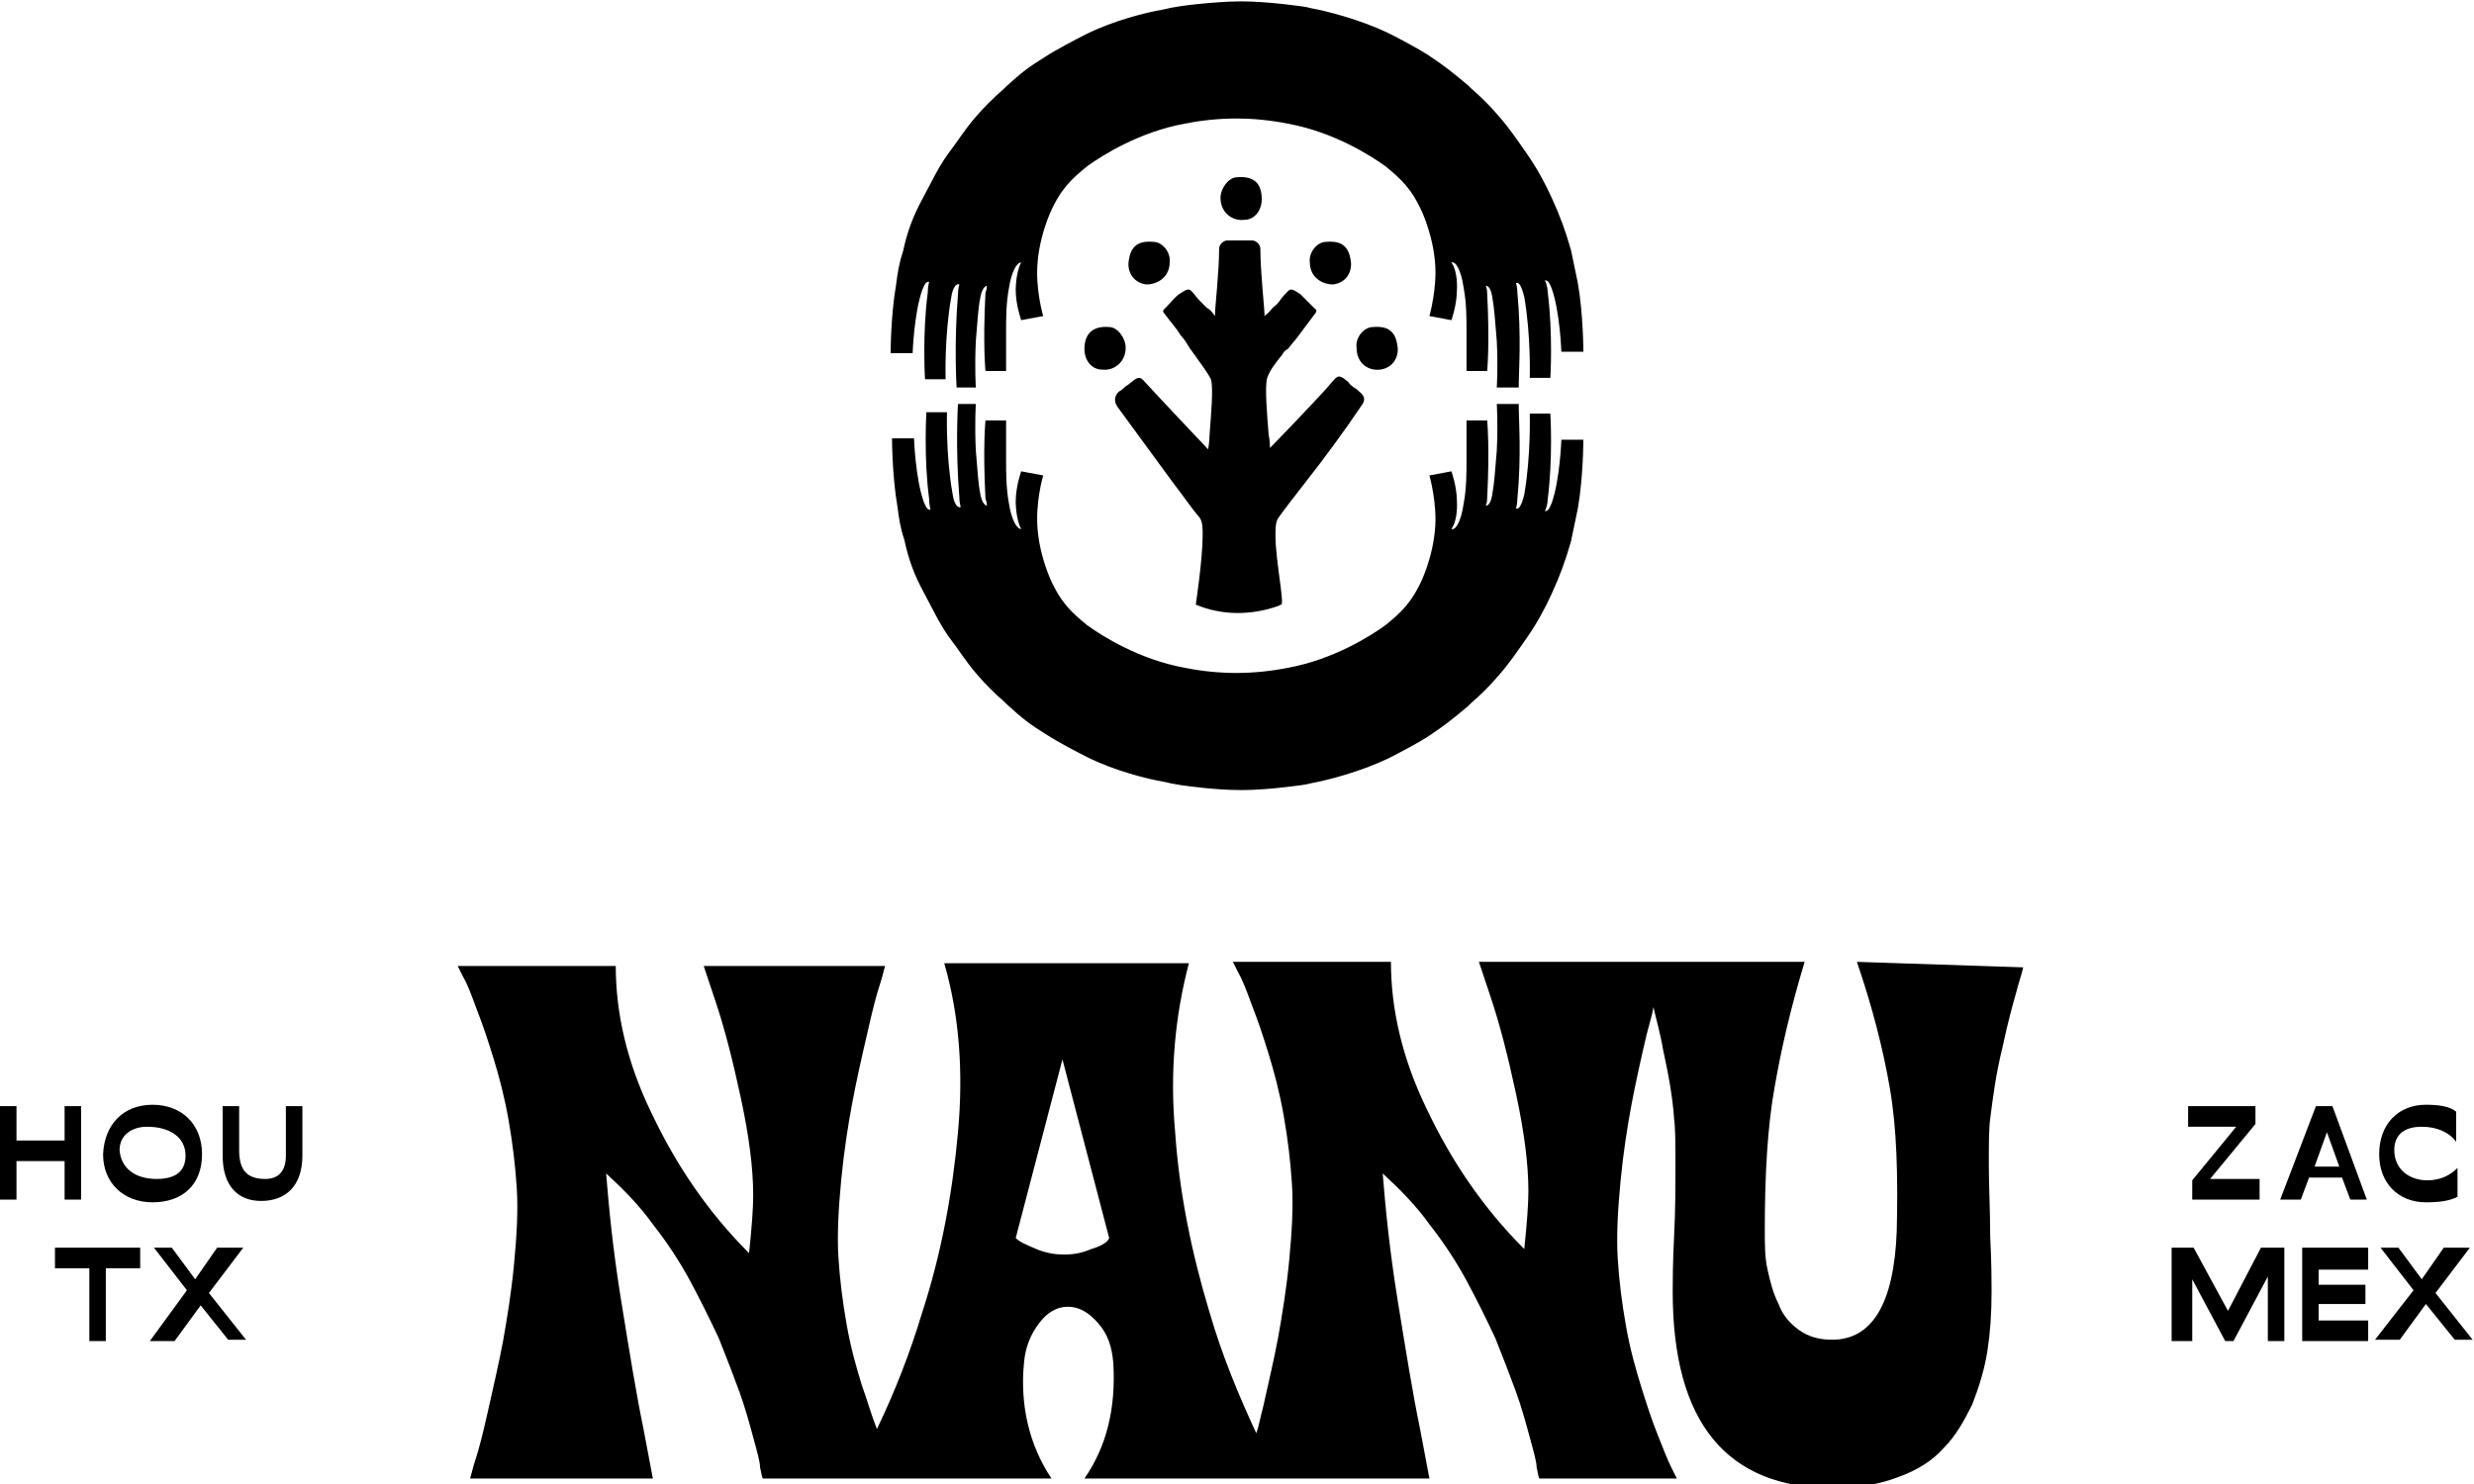 <svg version="1.1" id="Capa_1" xmlns="http://www.w3.org/2000/svg" xmlns:xlink="http://www.w3.org/1999/xlink" x="0px" y="0px"
	 viewBox="0 0 180 108" style="enable-background:new 0 0 180 108;" xml:space="preserve" className="fill-[#f6e7e0]">
<path d="M11.1,80.4c2.1,0,3.6,1.4,3.6,3.6c0,2.2-1.4,3.5-3.6,3.5c-2.1,0-3.6-1.4-3.6-3.5C7.6,81.8,9,80.4,11.1,80.4
	L11.1,80.4z M11.4,85.8c1.3,0,2.1-0.5,2.1-1.7c0-1.3-1.1-2.1-2.8-2.1c-1.1,0-2,0.6-2,1.7C8.8,85,9.8,85.8,11.4,85.8z M0,80.5v6.8
	h1.2v-2.8h3.5v2.8h1.2v-6.8H4.7V83H1.2v-2.5H0z M4,90.8h6.2v1.5H7.7v5.3H6.5v-5.3H4V90.8z M13.6,93.9l-2.4-3.1h1.3l1.7,2.3l1.6-2.3
	h1.9l-2.5,3.3l2.7,3.4h-1.3L14.6,95l-1.9,2.6h-1.8L13.6,93.9L13.6,93.9z M16.2,80.5v3.6l0,0c0,2.2,1.1,3.3,2.8,3.3
	c1.8,0,3-1.1,3-3.3v-3.6h-1.2v3.6c0,1.2-0.6,1.7-1.5,1.7c-1.3,0-1.9-0.6-1.9-2.1v-3.2H16.2z"/>
<path d="M176.5,80.4c-2,0-3.4,1.4-3.4,3.6v0c0,2.1,1.4,3.5,3.4,3.5c1,0,1.7-0.1,2.3-0.4V85c-0.5,0.5-1.2,0.9-2.2,0.9
	c-1.3,0-2.4-0.8-2.4-2.2c0-1.1,0.7-1.7,2-1.7c1.1,0,2,0.4,2.5,1.1v-2.2C178.2,80.5,177.4,80.4,176.5,80.4z M164.4,87.3v-1.5h-3.6
	l3.3-4v-1.3l-4.9,0V82h3.5l-3.2,3.9v1.4H164.4z M162.1,95.4l-2.5-4.6H158v6.8h1.5v-4.5l2.4,4.5h0.6l2.5-4.7v4.7h1.2v-6.8h-1.7
	L162.1,95.4z M172.3,90.8h-4.8v6.8h4.8v-1.5h-3.6v-1.2h3.4v-1.4h-3.4v-1.1h3.6V90.8z M175.6,93.9l-2.4-3.1h1.3l1.7,2.3l1.6-2.3h1.9
	l-2.5,3.3l2.7,3.4h-1.3l-2.1-2.6l-1.9,2.6h-1.8L175.6,93.9L175.6,93.9z M165.9,87.3l2.6-6.8h1.2l2.5,6.8h-1.2l-0.6-1.6H168l-0.6,1.6
	H165.9z M170.2,84.9l-0.9-2.5l-0.9,2.5H170.2z"/>
<path d="M135.1,70c1.1,3.2,1.9,6.3,2.4,9.2c0.5,2.9,0.6,6.3,0.5,10.4c-0.2,5.3-1.8,7.9-4.7,7.9c-0.9,0-1.7-0.2-2.4-0.7
	c-0.7-0.5-1.2-1.1-1.5-1.9c-0.4-0.8-0.6-1.6-0.8-2.5c-0.2-0.9-0.2-1.8-0.2-2.9c0-4,0.2-7.5,0.7-10.3c0.5-2.9,1.2-5.9,2.2-9.2h-23.7
	l0.9,2.7c0.6,1.8,1.2,4.1,1.8,6.9c0.6,2.8,0.9,5.1,0.9,7.1c0,0.9-0.1,2.3-0.3,4.2c-3-3-5.3-6.4-7.1-10.2c-1.8-3.7-2.6-7.3-2.6-10.7
	H89.7l0.4,0.8c0.3,0.5,0.6,1.3,1,2.4c0.4,1,0.8,2.2,1.2,3.5c0.4,1.3,0.8,2.8,1.1,4.5c0.3,1.7,0.5,3.4,0.6,5c0.1,1.6,0,3.4-0.2,5.5
	c-0.2,2.1-0.5,3.9-0.8,5.6c-0.3,1.6-0.7,3.3-1.1,5.1c-0.2,0.7-0.3,1.4-0.5,1.9c-1.3-2.8-2.5-5.7-3.4-8.8c-1.3-4.3-2.2-8.7-2.5-13.1
	c-0.4-4.4,0-8.5,1-12.3H68.7c1.1,3.8,1.4,7.9,1,12.3c-0.4,4.4-1.2,8.8-2.6,13.1c-0.9,3-2,5.8-3.3,8.5c-0.4-1-0.7-2.1-1.1-3.2
	c-0.4-1.3-0.8-2.7-1.1-4.4c-0.3-1.7-0.5-3.3-0.6-4.9c-0.1-1.6,0-3.5,0.2-5.6c0.2-2.1,0.5-4,0.8-5.6c0.3-1.6,0.7-3.4,1.1-5.1
	c0.4-1.8,0.7-2.9,0.9-3.5c0.2-0.6,0.3-1.1,0.4-1.4H51.2l0.9,2.7c0.6,1.8,1.2,4.1,1.8,6.9c0.6,2.8,0.9,5.1,0.9,7.1
	c0,0.9-0.1,2.3-0.3,4.2c-3-3-5.3-6.4-7.1-10.2c-1.8-3.7-2.6-7.3-2.6-10.7H33.3l0.4,0.8c0.3,0.5,0.6,1.3,1,2.4c0.4,1,0.8,2.2,1.2,3.5
	c0.4,1.3,0.8,2.8,1.1,4.5c0.3,1.7,0.5,3.4,0.6,5c0.1,1.6,0,3.4-0.2,5.5c-0.2,2.1-0.5,3.9-0.8,5.6c-0.3,1.6-0.7,3.3-1.1,5.1
	c-0.4,1.8-0.7,2.9-0.9,3.5c-0.2,0.6-0.3,1.1-0.4,1.4h13.3l-0.7-3.7c-0.5-2.4-1-5.5-1.6-9.2c-0.6-3.7-0.9-6.8-1.1-9.3
	c1.2,1.1,2.4,2.3,3.4,3.7c1.1,1.4,2,2.8,2.7,4.1c0.7,1.3,1.4,2.7,2.1,4.2c0.6,1.5,1.1,2.8,1.5,3.9c0.4,1.1,0.7,2.2,1,3.3
	c0.3,1.1,0.5,1.8,0.5,2.2c0.1,0.4,0.1,0.6,0.2,0.8h21c-1.6-2.4-2.3-5.3-2-8.4c0.1-1.2,0.5-2.1,1.1-2.9c0.6-0.8,1.3-1.2,2.1-1.2
	c0.8,0,1.5,0.4,2.2,1.2c0.7,0.8,1,1.7,1.1,2.9c0.2,3.3-0.5,6.1-2.1,8.4h25.1l-0.7-3.7c-0.5-2.4-1-5.5-1.6-9.2
	c-0.6-3.7-0.9-6.8-1.1-9.3c1.2,1.1,2.4,2.3,3.4,3.7c1.1,1.4,2,2.8,2.7,4.1c0.7,1.3,1.4,2.7,2.1,4.2c0.6,1.5,1.1,2.8,1.5,3.9
	c0.4,1.1,0.7,2.2,1,3.3c0.3,1.1,0.5,1.8,0.5,2.2c0.1,0.4,0.1,0.6,0.2,0.8h10l-0.4-0.8c-0.3-0.6-0.6-1.4-1-2.4
	c-0.4-1-0.8-2.2-1.2-3.5c-0.4-1.3-0.8-2.7-1.1-4.4c-0.3-1.7-0.5-3.3-0.6-4.9c-0.1-1.6,0-3.5,0.2-5.6c0.2-2.1,0.5-4,0.8-5.6
	c0.3-1.6,0.7-3.4,1.1-5.1c0.2-0.8,0.4-1.4,0.5-2c0.2,0.9,0.5,1.9,0.7,3.1c0.4,1.8,0.7,3.5,0.8,5c0.1,0.8,0.1,1.9,0.1,3.4
	c0,1.5,0,3.2-0.1,5.2s-0.1,3.3-0.1,4c0,9.5,3.9,14.3,11.7,14.3c1.8,0,3.4-0.3,4.7-0.8c1.4-0.5,2.5-1.2,3.3-2.1
	c0.9-0.9,1.5-2,2.1-3.2c0.5-1.3,0.9-2.6,1.1-3.9c0.2-1.3,0.3-2.7,0.3-4.3c0-0.7,0-2.1-0.1-4c0-1.9-0.1-3.7-0.1-5.2
	c0-1.5,0-2.6,0.1-3.4c0.2-1.5,0.4-3.2,0.9-5.2c0.4-1.9,0.8-3.3,1-4c0.2-0.8,0.4-1.3,0.5-1.8L135.1,70L135.1,70z M79.4,90.9
	c-0.7,0.3-1.3,0.4-2,0.4c-0.6,0-1.3-0.1-2-0.4c-0.7-0.3-1.2-0.5-1.5-0.8l3.4-13l3.4,13C80.6,90.4,80.1,90.7,79.4,90.9L79.4,90.9z"/>
<path d="M93.4,0.3c-0.9-0.1-2.1-0.2-3.1-0.2c-1,0-2.2,0.1-3.2,0.2c-0.9,0.1-1.7,0.2-2.5,0.4C83.4,0.9,81,1.5,79,2.5
	c-0.8,0.4-2.3,1.2-2.9,1.6c-1.3,0.8-1.8,1.2-2.9,2.2l-0.2,0.2c-0.7,0.6-1.5,1.4-2,2c-0.8,0.9-1.4,1.9-2.1,2.8
	c-0.7,1-1.2,2.1-1.8,3.2c-0.7,1.3-1.1,2.4-1.4,3.8c-0.3,0.9-0.4,1.6-0.5,2.4c-0.4,2.3-0.4,5-0.4,5h1.6c0,0,0.1-2.9,0.7-4.6
	c0.2-0.5,0.3-0.6,0.5-0.6c0,0-0.1,0.4-0.1,0.8c-0.4,3-0.2,6.3-0.2,6.3h1.5c0,0-0.1-3.1,0.4-5.9c0.1-0.8,0.4-1.1,0.6-1
	c0,0-0.1,0.3-0.1,0.7c-0.3,3.7-0.1,6.8-0.1,6.8H71c0,0-0.1-1.4,0-3.4c0.1-1.3,0.2-2.6,0.3-3c0.1-0.8,0.4-1,0.5-1c0,0,0,0.3-0.1,0.5
	c-0.2,3.8,0,5.7,0,5.7h1.5c0,0,0-1.4,0-2.5c0-0.1,0-0.2,0-0.4v0v0v0v0v0c0-0.9,0-2,0.2-3.1c0.2-1.3,0.6-1.9,0.9-1.9
	c-0.4,0.7-0.4,2-0.4,2c0,1.1,0.4,2.2,0.4,2.2l1.6-0.3c0,0-0.6-2-0.4-4c0.1-1.1,0.4-2.3,0.9-3.5c0.8-1.8,1.6-2.5,2.7-3.4
	c1.1-0.8,3.8-2.5,7.1-3.1l0,0c0,0,0,0,0,0c2.5-0.5,5-0.5,7.5,0l0,0c0,0,0,0,0,0c3.3,0.6,6,2.3,7.1,3.1c1.1,0.9,1.9,1.6,2.7,3.4
	c0.5,1.2,0.8,2.4,0.9,3.5c0.2,1.9-0.4,4-0.4,4l1.6,0.3c0,0,0.4-1.1,0.4-2.2c0,0,0.1-1.3-0.4-2c0.3-0.1,0.7,0.5,0.9,1.9
	c0.2,1.1,0.2,2.2,0.2,3.1c0,0.1,0,0.2,0,0.4c0,1.2,0,2.5,0,2.5h1.5c0,0,0.2-1.9,0-5.7c0-0.3-0.1-0.5-0.1-0.5c0.2,0,0.4,0.2,0.5,1
	c0.1,0.5,0.2,1.7,0.3,3c0.1,2,0,3.4,0,3.4h1.6c0,0,0-0.1,0-0.3v0v0l0,0v0l0,0v0c0-0.8,0.2-3.5-0.1-6.6c0-0.4-0.1-0.7-0.1-0.7
	c0.2-0.1,0.4,0.2,0.6,1c0.5,2.9,0.4,5.9,0.4,5.9h1.5c0,0,0.2-3.2-0.2-6.3c0-0.4-0.2-0.8-0.2-0.8c0.2,0,0.3,0.1,0.5,0.6
	c0.6,1.7,0.7,4.6,0.7,4.6h1.6c0,0,0-2.7-0.4-5c-0.2-0.9-0.3-1.5-0.5-2.4c-0.4-1.4-0.8-2.5-1.4-3.8c-0.5-1.1-1.1-2.2-1.8-3.2
	c-0.7-1-1.3-1.9-2.1-2.8c-0.5-0.6-1.3-1.4-2-2l-0.2-0.2c-1.2-1-1.7-1.4-2.9-2.2c-0.6-0.4-2.1-1.2-2.9-1.6c-2.1-1-4.5-1.6-5.6-1.8
	C95.1,0.5,94.3,0.4,93.4,0.3z M93.4,57.3c-0.9,0.1-2.1,0.2-3.1,0.2h0c-1,0-2.3-0.1-3.1-0.2c-0.9-0.1-1.7-0.2-2.5-0.4
	c-1.2-0.2-3.6-0.8-5.6-1.8c-0.8-0.4-2.3-1.2-2.9-1.6c-1.3-0.8-1.8-1.2-2.9-2.2l-0.2-0.2c-0.7-0.6-1.5-1.4-2-2
	c-0.8-0.9-1.4-1.9-2.1-2.8c-0.7-1-1.2-2.1-1.8-3.2c-0.7-1.3-1.1-2.4-1.4-3.8c-0.3-0.9-0.4-1.6-0.5-2.4c-0.4-2.3-0.4-5-0.4-5h1.6
	c0,0,0.1,2.9,0.7,4.6c0.2,0.5,0.3,0.6,0.5,0.6c0,0-0.1-0.4-0.1-0.8c-0.4-3-0.2-6.3-0.2-6.3h1.5c0,0-0.1,3.1,0.4,5.9
	c0.1,0.8,0.4,1.1,0.6,1c0,0-0.1-0.3-0.1-0.7c-0.3-3.7-0.1-6.8-0.1-6.8H71c0,0-0.1,1.4,0,3.4c0.1,1.3,0.2,2.6,0.3,3
	c0.1,0.8,0.4,1,0.5,1c0,0,0-0.3-0.1-0.5c-0.2-3.8,0-5.7,0-5.7h1.5c0,0,0,1.4,0,2.5c0,0.1,0,0.2,0,0.4c0,0.9,0,2,0.2,3.1
	c0.2,1.3,0.6,1.9,0.9,1.9c-0.4-0.7-0.4-2-0.4-2c0-1.1,0.4-2.2,0.4-2.2l1.6,0.3c0,0-0.6,2-0.4,4c0.1,1.1,0.4,2.3,0.9,3.5
	c0.8,1.8,1.6,2.5,2.7,3.4c1.1,0.8,3.8,2.5,7.1,3.1l0,0c0,0,0,0,0,0c2.5,0.5,5,0.5,7.5,0l0,0c0,0,0,0,0,0c3.3-0.6,6-2.3,7.1-3.1
	c1.1-0.9,1.9-1.6,2.7-3.4c0.5-1.2,0.8-2.4,0.9-3.5c0.2-1.9-0.4-4-0.4-4l1.6-0.3c0,0,0.4,1.1,0.4,2.2c0,0,0.1,1.3-0.4,2
	c0.3,0.1,0.7-0.5,0.9-1.9c0.2-1.1,0.2-2.2,0.2-3.1c0-0.1,0-0.2,0-0.4c0-1.2,0-2.5,0-2.5h1.5c0,0,0.2,1.9,0,5.7
	c0,0.3-0.1,0.5-0.1,0.5c0.2,0,0.4-0.2,0.5-1c0.1-0.5,0.2-1.7,0.3-3c0.1-2,0-3.4,0-3.4h1.6c0,0,0,0.1,0,0.3v0v0l0,0v0l0,0v0
	c0,0.8,0.2,3.5-0.1,6.6c0,0.4-0.1,0.7-0.1,0.7c0.2,0.1,0.4-0.2,0.6-1c0.5-2.9,0.4-5.9,0.4-5.9h1.5c0,0,0.2,3.2-0.2,6.3
	c0,0.4-0.2,0.8-0.2,0.8c0.2,0,0.3-0.1,0.5-0.6c0.6-1.7,0.7-4.6,0.7-4.6h1.6c0,0,0,2.7-0.4,5c-0.2,0.9-0.3,1.5-0.5,2.4
	c-0.4,1.4-0.8,2.5-1.4,3.8c-0.5,1.1-1.1,2.2-1.8,3.2c-0.7,1-1.3,1.9-2.1,2.8c-0.5,0.6-1.3,1.4-2,2l-0.2,0.2l0,0l0,0v0
	c-1.2,1-1.7,1.4-2.9,2.2c-0.6,0.4-2.1,1.2-2.9,1.6c-2.1,1-4.5,1.6-5.6,1.8C95.1,57.1,94.3,57.2,93.4,57.3z M92.8,39L92.8,39l0-0.1
	c0-0.4,0-0.9,0.2-1.2c0.5-0.7,1.2-1.6,1.9-2.5c1.5-1.9,3.1-4.1,4.1-5.6c0.3-0.4,0.4-0.7-0.1-1.1c-0.1-0.1-0.2-0.2-0.4-0.3v0
	c-0.1-0.1-0.3-0.2-0.4-0.4c-0.5-0.4-0.7-0.6-1.1-0.1c-0.8,1-4.6,4.9-4.6,4.9c0-0.1,0-0.5-0.1-1v0c-0.1-1.3-0.3-3.5-0.1-4.1
	c0.2-0.6,0.7-1.2,1.1-1.7c0.1-0.2,0.2-0.3,0.4-0.4c0.3-0.4,0.6-0.7,0.8-1l0,0h0c0.3-0.4,0.6-0.8,1.2-1.6c0.1-0.1,0.1-0.3,0-0.3
	c-0.1-0.1-0.1-0.1-0.2-0.2l0,0c-0.3-0.3-0.6-0.6-0.9-0.9c-0.6-0.4-0.7-0.4-0.9-0.2c-0.2,0.2-0.4,0.4-0.6,0.7
	c-0.2,0.3-0.4,0.4-0.5,0.5l0,0c-0.1,0.1-0.2,0.3-0.6,0.6l0-0.1c0-0.5-0.3-3.1-0.3-4.8c0-0.3-0.3-0.6-0.6-0.6h-1.8
	c-0.3,0-0.6,0.3-0.6,0.6c0,1.7-0.3,4.2-0.3,4.8l0,0.1c-0.3-0.4-0.4-0.5-0.6-0.6c-0.1-0.1-0.2-0.2-0.5-0.5c-0.2-0.2-0.4-0.5-0.6-0.7
	c-0.2-0.2-0.3-0.2-0.9,0.2c-0.3,0.2-0.6,0.6-0.9,0.9l0,0c-0.1,0.1-0.1,0.1-0.2,0.2c-0.1,0.1-0.1,0.2,0,0.3c0.6,0.8,0.9,1.1,1.2,1.6
	l0,0l0,0l0,0l0,0c0.2,0.2,0.4,0.5,0.7,1c0.1,0.1,0.2,0.3,0.3,0.4v0c0.4,0.6,0.9,1.2,1.2,1.8c0.2,0.6,0,2.7-0.1,4.1l0,0
	c0,0.5-0.1,0.9-0.1,1c0,0-3.6-3.8-4.6-4.9c-0.4-0.5-0.6-0.3-1.1,0.1c-0.1,0.1-0.3,0.2-0.4,0.3l0,0c-0.1,0.1-0.2,0.2-0.4,0.3
	c-0.4,0.4-0.3,0.8-0.1,1.1c1.1,1.5,2.7,3.7,4.1,5.6c0.7,0.9,1.3,1.8,1.9,2.5c0.2,0.3,0.2,0.8,0.2,1.2v0c0,0,0,0.1,0,0.1
	c0,1.7-0.5,5-0.5,5c1.9,0.8,4,0.8,6,0.1l0.2-0.1C93.5,44.1,92.8,40.8,92.8,39L92.8,39z M100.4,26.9c0.8-0.1,1.3-0.7,1.3-1.5
	c-0.1-1.2-0.6-1.7-1.8-1.6c-0.7,0-1.3,0.8-1.2,1.5C98.7,26.4,99.5,27,100.4,26.9z M78.9,25.4c0,0.8,0.5,1.5,1.3,1.5
	c0.8,0.1,1.7-0.5,1.7-1.6c0-0.7-0.6-1.5-1.2-1.5C79.5,23.7,78.9,24.3,78.9,25.4z M97,20.7c0.8-0.1,1.3-0.7,1.3-1.5
	c-0.1-1.2-0.6-1.7-1.8-1.6c-0.7,0-1.3,0.8-1.2,1.5C95.3,20.1,96.1,20.7,97,20.7z M91.8,14.5c0,0.8-0.5,1.5-1.3,1.5
	c-0.8,0.1-1.7-0.5-1.7-1.6c0-0.7,0.6-1.5,1.2-1.5C91.2,12.8,91.8,13.3,91.8,14.5z M83.4,20.7c-0.8-0.1-1.3-0.7-1.3-1.5
	c0.1-1.2,0.6-1.7,1.8-1.6c0.7,0,1.3,0.8,1.2,1.5C85.1,20.1,84.3,20.7,83.4,20.7z"/>
</svg>
